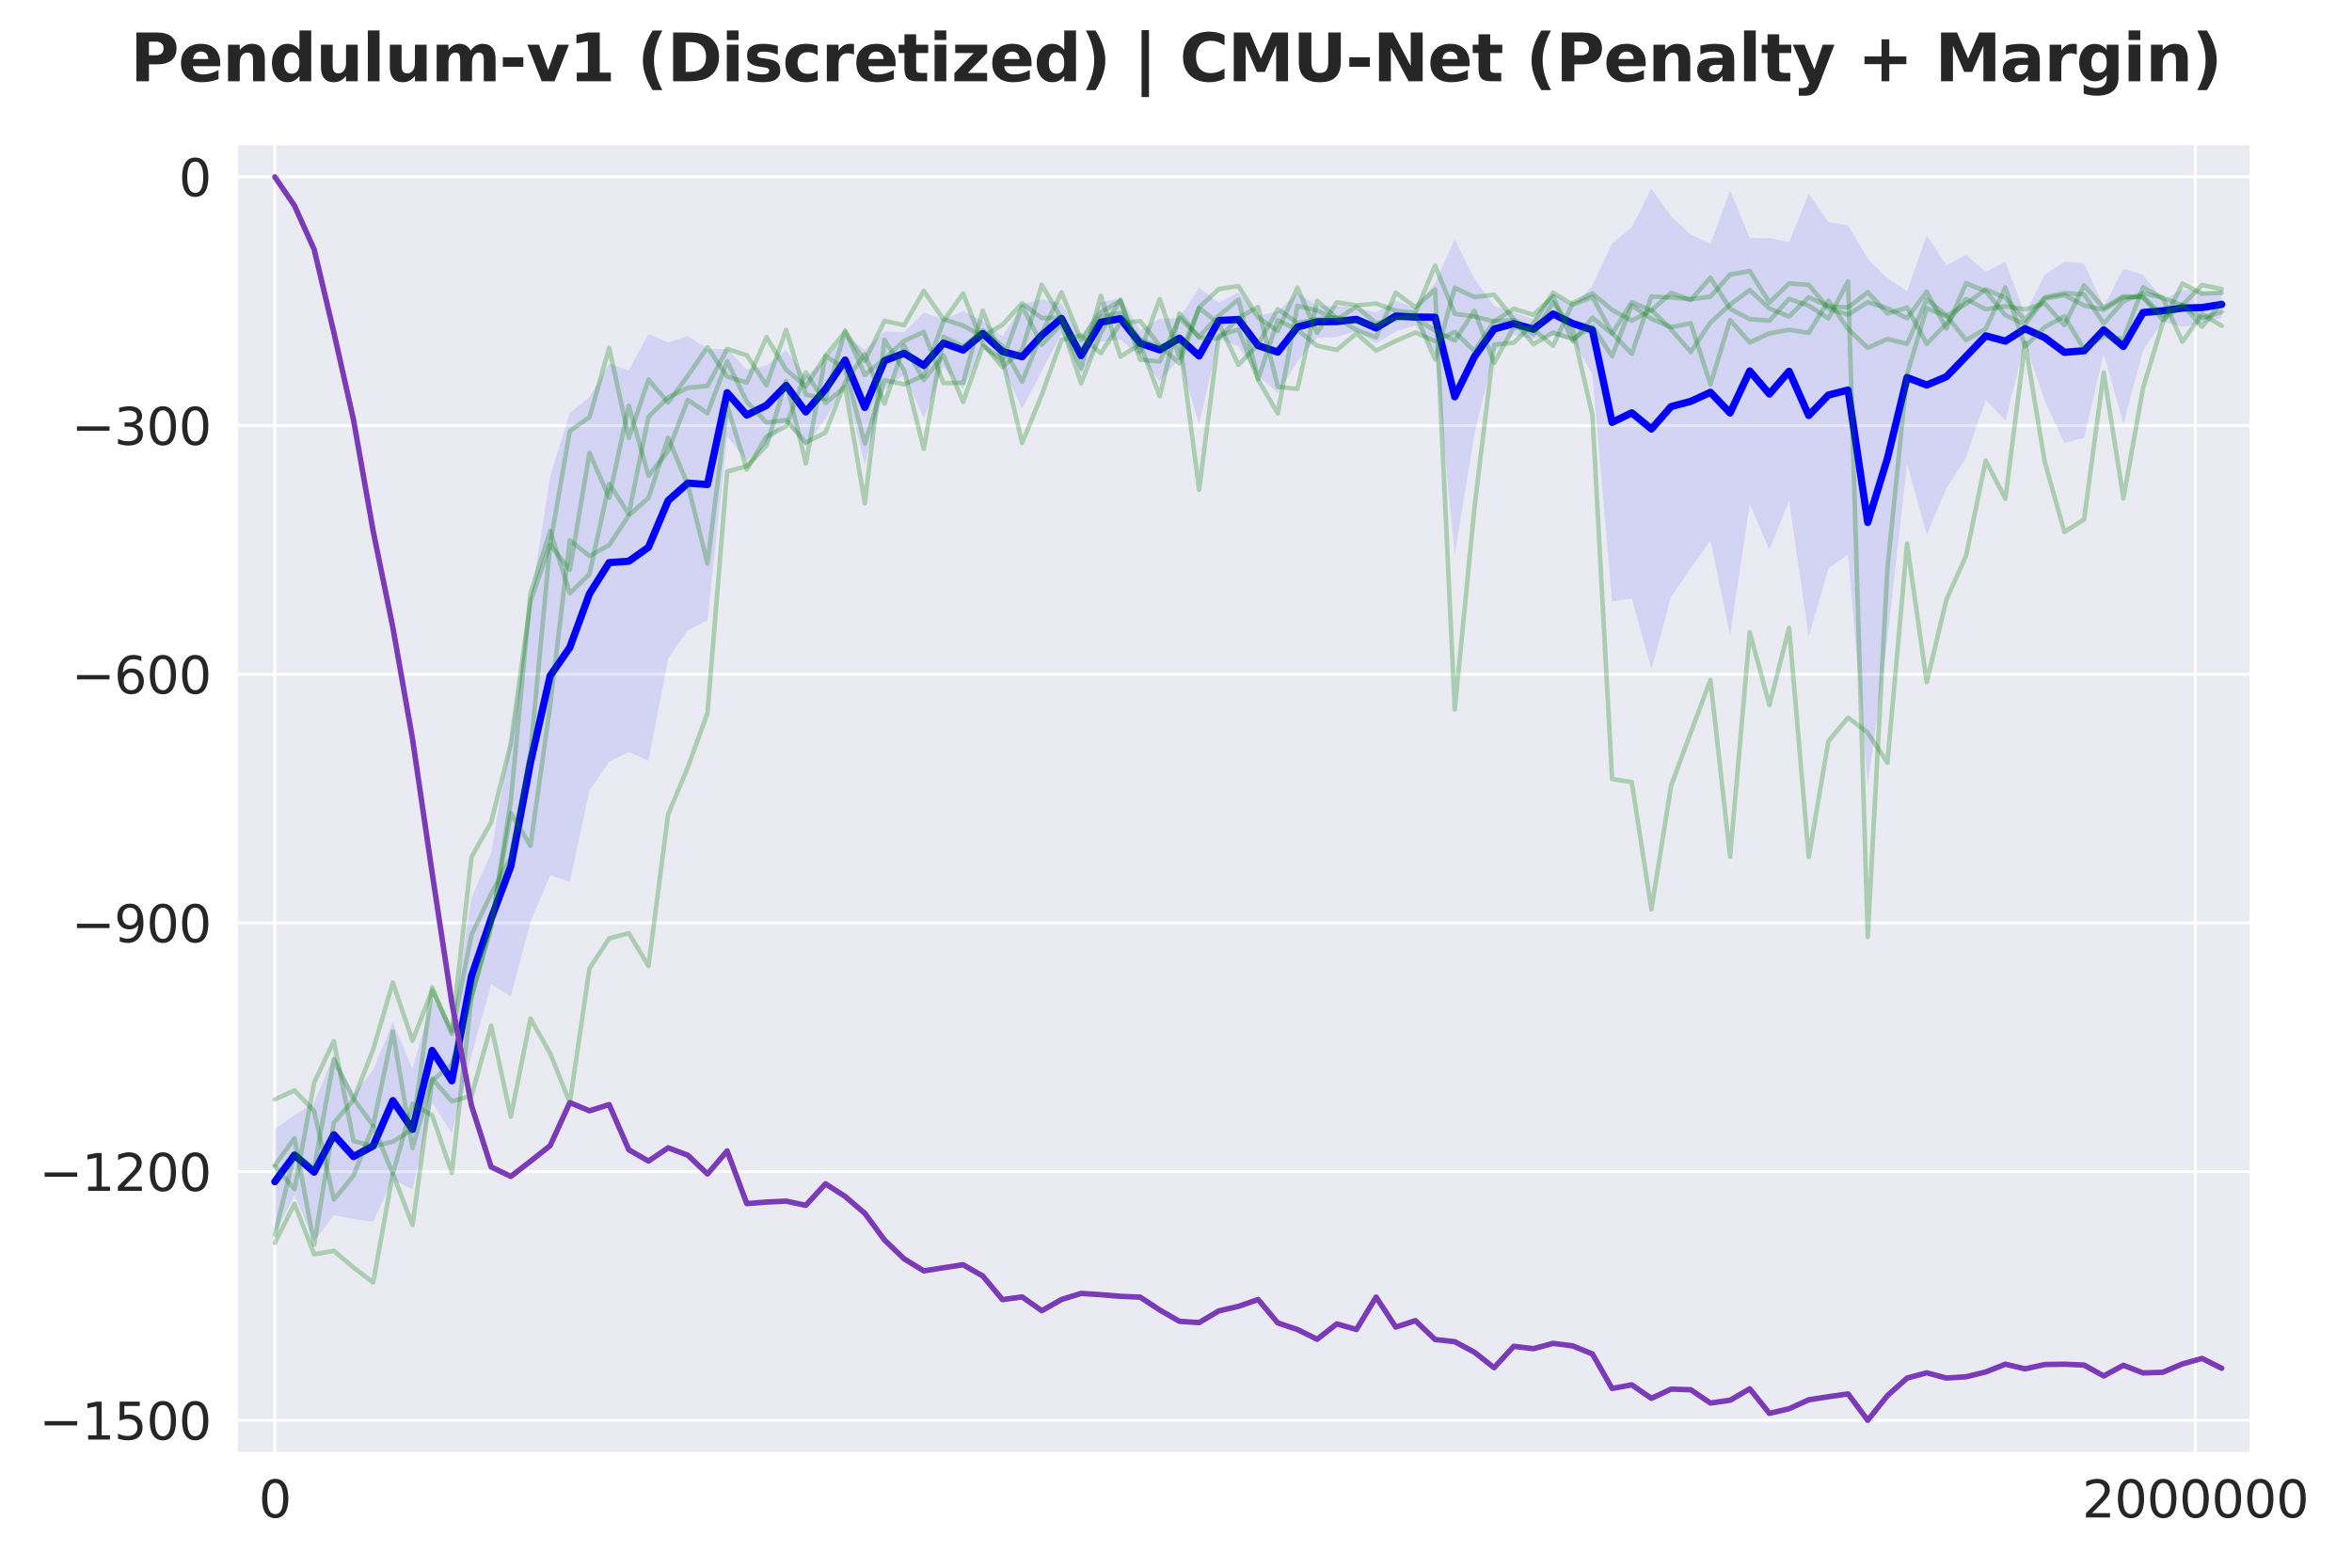 <?xml version="1.0" encoding="utf-8" standalone="no"?>
<!DOCTYPE svg PUBLIC "-//W3C//DTD SVG 1.1//EN"
  "http://www.w3.org/Graphics/SVG/1.1/DTD/svg11.dtd">
<svg xmlns:xlink="http://www.w3.org/1999/xlink" width="648pt" height="432pt" viewBox="0 0 648 432" xmlns="http://www.w3.org/2000/svg" version="1.1">
 <defs>
  <style type="text/css">*{stroke-linejoin: round; stroke-linecap: butt}</style>
 </defs>
 <g id="figure_1">
  <g id="patch_1">
   <path d="M 0 432 
L 648 432 
L 648 0 
L 0 0 
z
" style="fill: #ffffff"/>
  </g>
  <g id="axes_1">
   <g id="patch_2">
    <path d="M 65.14 400.52 
L 620.169 400.52 
L 620.169 39.6 
L 65.14 39.6 
z
" style="fill: #eaeaf2"/>
   </g>
   <g id="matplotlib.axis_1">
    <g id="xtick_1">
     <g id="line2d_1">
      <path d="M 75.722 400.52 
L 75.722 39.6 
" clip-path="url(#p7812f1ca0d)" style="fill: none; stroke: #ffffff; stroke-width: 0.8; stroke-linecap: round"/>
     </g>
     <g id="text_1">
      <!-- 0 -->
      <g style="fill: #262626" transform="translate(71.268 418.158) scale(0.14 -0.14)">
       <defs>
        <path id="DejaVuSans-30" d="M 2034 4250 
Q 1547 4250 1301 3770 
Q 1056 3291 1056 2328 
Q 1056 1369 1301 889 
Q 1547 409 2034 409 
Q 2525 409 2770 889 
Q 3016 1369 3016 2328 
Q 3016 3291 2770 3770 
Q 2525 4250 2034 4250 
z
M 2034 4750 
Q 2819 4750 3233 4129 
Q 3647 3509 3647 2328 
Q 3647 1150 3233 529 
Q 2819 -91 2034 -91 
Q 1250 -91 836 529 
Q 422 1150 422 2328 
Q 422 3509 836 4129 
Q 1250 4750 2034 4750 
z
" transform="scale(0.016)"/>
       </defs>
       <use xlink:href="#DejaVuSans-30"/>
      </g>
     </g>
    </g>
    <g id="xtick_2">
     <g id="line2d_2">
      <path d="M 604.825 400.52 
L 604.825 39.6 
" clip-path="url(#p7812f1ca0d)" style="fill: none; stroke: #ffffff; stroke-width: 0.8; stroke-linecap: round"/>
     </g>
     <g id="text_2">
      <!-- 2000000 -->
      <g style="fill: #262626" transform="translate(573.648 418.158) scale(0.14 -0.14)">
       <defs>
        <path id="DejaVuSans-32" d="M 1228 531 
L 3431 531 
L 3431 0 
L 469 0 
L 469 531 
Q 828 903 1448 1529 
Q 2069 2156 2228 2338 
Q 2531 2678 2651 2914 
Q 2772 3150 2772 3378 
Q 2772 3750 2511 3984 
Q 2250 4219 1831 4219 
Q 1534 4219 1204 4116 
Q 875 4013 500 3803 
L 500 4441 
Q 881 4594 1212 4672 
Q 1544 4750 1819 4750 
Q 2544 4750 2975 4387 
Q 3406 4025 3406 3419 
Q 3406 3131 3298 2873 
Q 3191 2616 2906 2266 
Q 2828 2175 2409 1742 
Q 1991 1309 1228 531 
z
" transform="scale(0.016)"/>
       </defs>
       <use xlink:href="#DejaVuSans-32"/>
       <use xlink:href="#DejaVuSans-30" transform="translate(63.623 0)"/>
       <use xlink:href="#DejaVuSans-30" transform="translate(127.246 0)"/>
       <use xlink:href="#DejaVuSans-30" transform="translate(190.869 0)"/>
       <use xlink:href="#DejaVuSans-30" transform="translate(254.492 0)"/>
       <use xlink:href="#DejaVuSans-30" transform="translate(318.115 0)"/>
       <use xlink:href="#DejaVuSans-30" transform="translate(381.738 0)"/>
      </g>
     </g>
    </g>
   </g>
   <g id="matplotlib.axis_2">
    <g id="ytick_1">
     <g id="line2d_3">
      <path d="M 65.14 391.383 
L 620.169 391.383 
" clip-path="url(#p7812f1ca0d)" style="fill: none; stroke: #ffffff; stroke-width: 0.8; stroke-linecap: round"/>
     </g>
     <g id="text_3">
      <!-- −1500 -->
      <g style="fill: #262626" transform="translate(10.778 396.702) scale(0.14 -0.14)">
       <defs>
        <path id="DejaVuSans-2212" d="M 678 2272 
L 4684 2272 
L 4684 1741 
L 678 1741 
L 678 2272 
z
" transform="scale(0.016)"/>
        <path id="DejaVuSans-31" d="M 794 531 
L 1825 531 
L 1825 4091 
L 703 3866 
L 703 4441 
L 1819 4666 
L 2450 4666 
L 2450 531 
L 3481 531 
L 3481 0 
L 794 0 
L 794 531 
z
" transform="scale(0.016)"/>
        <path id="DejaVuSans-35" d="M 691 4666 
L 3169 4666 
L 3169 4134 
L 1269 4134 
L 1269 2991 
Q 1406 3038 1543 3061 
Q 1681 3084 1819 3084 
Q 2600 3084 3056 2656 
Q 3513 2228 3513 1497 
Q 3513 744 3044 326 
Q 2575 -91 1722 -91 
Q 1428 -91 1123 -41 
Q 819 9 494 109 
L 494 744 
Q 775 591 1075 516 
Q 1375 441 1709 441 
Q 2250 441 2565 725 
Q 2881 1009 2881 1497 
Q 2881 1984 2565 2268 
Q 2250 2553 1709 2553 
Q 1456 2553 1204 2497 
Q 953 2441 691 2322 
L 691 4666 
z
" transform="scale(0.016)"/>
       </defs>
       <use xlink:href="#DejaVuSans-2212"/>
       <use xlink:href="#DejaVuSans-31" transform="translate(83.789 0)"/>
       <use xlink:href="#DejaVuSans-35" transform="translate(147.412 0)"/>
       <use xlink:href="#DejaVuSans-30" transform="translate(211.035 0)"/>
       <use xlink:href="#DejaVuSans-30" transform="translate(274.658 0)"/>
      </g>
     </g>
    </g>
    <g id="ytick_2">
     <g id="line2d_4">
      <path d="M 65.14 322.854 
L 620.169 322.854 
" clip-path="url(#p7812f1ca0d)" style="fill: none; stroke: #ffffff; stroke-width: 0.8; stroke-linecap: round"/>
     </g>
     <g id="text_4">
      <!-- −1200 -->
      <g style="fill: #262626" transform="translate(10.778 328.173) scale(0.14 -0.14)">
       <use xlink:href="#DejaVuSans-2212"/>
       <use xlink:href="#DejaVuSans-31" transform="translate(83.789 0)"/>
       <use xlink:href="#DejaVuSans-32" transform="translate(147.412 0)"/>
       <use xlink:href="#DejaVuSans-30" transform="translate(211.035 0)"/>
       <use xlink:href="#DejaVuSans-30" transform="translate(274.658 0)"/>
      </g>
     </g>
    </g>
    <g id="ytick_3">
     <g id="line2d_5">
      <path d="M 65.14 254.325 
L 620.169 254.325 
" clip-path="url(#p7812f1ca0d)" style="fill: none; stroke: #ffffff; stroke-width: 0.8; stroke-linecap: round"/>
     </g>
     <g id="text_5">
      <!-- −900 -->
      <g style="fill: #262626" transform="translate(19.686 259.643) scale(0.14 -0.14)">
       <defs>
        <path id="DejaVuSans-39" d="M 703 97 
L 703 672 
Q 941 559 1184 500 
Q 1428 441 1663 441 
Q 2288 441 2617 861 
Q 2947 1281 2994 2138 
Q 2813 1869 2534 1725 
Q 2256 1581 1919 1581 
Q 1219 1581 811 2004 
Q 403 2428 403 3163 
Q 403 3881 828 4315 
Q 1253 4750 1959 4750 
Q 2769 4750 3195 4129 
Q 3622 3509 3622 2328 
Q 3622 1225 3098 567 
Q 2575 -91 1691 -91 
Q 1453 -91 1209 -44 
Q 966 3 703 97 
z
M 1959 2075 
Q 2384 2075 2632 2365 
Q 2881 2656 2881 3163 
Q 2881 3666 2632 3958 
Q 2384 4250 1959 4250 
Q 1534 4250 1286 3958 
Q 1038 3666 1038 3163 
Q 1038 2656 1286 2365 
Q 1534 2075 1959 2075 
z
" transform="scale(0.016)"/>
       </defs>
       <use xlink:href="#DejaVuSans-2212"/>
       <use xlink:href="#DejaVuSans-39" transform="translate(83.789 0)"/>
       <use xlink:href="#DejaVuSans-30" transform="translate(147.412 0)"/>
       <use xlink:href="#DejaVuSans-30" transform="translate(211.035 0)"/>
      </g>
     </g>
    </g>
    <g id="ytick_4">
     <g id="line2d_6">
      <path d="M 65.14 185.795 
L 620.169 185.795 
" clip-path="url(#p7812f1ca0d)" style="fill: none; stroke: #ffffff; stroke-width: 0.8; stroke-linecap: round"/>
     </g>
     <g id="text_6">
      <!-- −600 -->
      <g style="fill: #262626" transform="translate(19.686 191.114) scale(0.14 -0.14)">
       <defs>
        <path id="DejaVuSans-36" d="M 2113 2584 
Q 1688 2584 1439 2293 
Q 1191 2003 1191 1497 
Q 1191 994 1439 701 
Q 1688 409 2113 409 
Q 2538 409 2786 701 
Q 3034 994 3034 1497 
Q 3034 2003 2786 2293 
Q 2538 2584 2113 2584 
z
M 3366 4563 
L 3366 3988 
Q 3128 4100 2886 4159 
Q 2644 4219 2406 4219 
Q 1781 4219 1451 3797 
Q 1122 3375 1075 2522 
Q 1259 2794 1537 2939 
Q 1816 3084 2150 3084 
Q 2853 3084 3261 2657 
Q 3669 2231 3669 1497 
Q 3669 778 3244 343 
Q 2819 -91 2113 -91 
Q 1303 -91 875 529 
Q 447 1150 447 2328 
Q 447 3434 972 4092 
Q 1497 4750 2381 4750 
Q 2619 4750 2861 4703 
Q 3103 4656 3366 4563 
z
" transform="scale(0.016)"/>
       </defs>
       <use xlink:href="#DejaVuSans-2212"/>
       <use xlink:href="#DejaVuSans-36" transform="translate(83.789 0)"/>
       <use xlink:href="#DejaVuSans-30" transform="translate(147.412 0)"/>
       <use xlink:href="#DejaVuSans-30" transform="translate(211.035 0)"/>
      </g>
     </g>
    </g>
    <g id="ytick_5">
     <g id="line2d_7">
      <path d="M 65.14 117.266 
L 620.169 117.266 
" clip-path="url(#p7812f1ca0d)" style="fill: none; stroke: #ffffff; stroke-width: 0.8; stroke-linecap: round"/>
     </g>
     <g id="text_7">
      <!-- −300 -->
      <g style="fill: #262626" transform="translate(19.686 122.585) scale(0.14 -0.14)">
       <defs>
        <path id="DejaVuSans-33" d="M 2597 2516 
Q 3050 2419 3304 2112 
Q 3559 1806 3559 1356 
Q 3559 666 3084 287 
Q 2609 -91 1734 -91 
Q 1441 -91 1130 -33 
Q 819 25 488 141 
L 488 750 
Q 750 597 1062 519 
Q 1375 441 1716 441 
Q 2309 441 2620 675 
Q 2931 909 2931 1356 
Q 2931 1769 2642 2001 
Q 2353 2234 1838 2234 
L 1294 2234 
L 1294 2753 
L 1863 2753 
Q 2328 2753 2575 2939 
Q 2822 3125 2822 3475 
Q 2822 3834 2567 4026 
Q 2313 4219 1838 4219 
Q 1578 4219 1281 4162 
Q 984 4106 628 3988 
L 628 4550 
Q 988 4650 1302 4700 
Q 1616 4750 1894 4750 
Q 2613 4750 3031 4423 
Q 3450 4097 3450 3541 
Q 3450 3153 3228 2886 
Q 3006 2619 2597 2516 
z
" transform="scale(0.016)"/>
       </defs>
       <use xlink:href="#DejaVuSans-2212"/>
       <use xlink:href="#DejaVuSans-33" transform="translate(83.789 0)"/>
       <use xlink:href="#DejaVuSans-30" transform="translate(147.412 0)"/>
       <use xlink:href="#DejaVuSans-30" transform="translate(211.035 0)"/>
      </g>
     </g>
    </g>
    <g id="ytick_6">
     <g id="line2d_8">
      <path d="M 65.14 48.737 
L 620.169 48.737 
" clip-path="url(#p7812f1ca0d)" style="fill: none; stroke: #ffffff; stroke-width: 0.8; stroke-linecap: round"/>
     </g>
     <g id="text_8">
      <!-- 0 -->
      <g style="fill: #262626" transform="translate(49.233 54.056) scale(0.14 -0.14)">
       <use xlink:href="#DejaVuSans-30"/>
      </g>
     </g>
    </g>
   </g>
   <g id="FillBetweenPolyCollection_1">
    <path d="M 75.722 311.121 
L 75.722 340.133 
L 81.14 329.314 
L 86.558 342.019 
L 91.976 334.834 
L 97.394 335.906 
L 102.812 336.679 
L 108.23 325.03 
L 113.648 327.762 
L 119.066 303.792 
L 124.484 312.309 
L 129.902 290.748 
L 135.32 271.213 
L 140.738 274.64 
L 146.156 254.034 
L 151.574 241.179 
L 156.992 242.97 
L 162.41 217.795 
L 167.828 209.875 
L 173.246 207.241 
L 178.664 209.644 
L 184.082 181.531 
L 189.5 173.688 
L 194.918 170.91 
L 200.336 120.268 
L 205.754 126.928 
L 211.172 122.701 
L 216.59 115.935 
L 222.008 123.131 
L 227.426 115.402 
L 232.844 105.911 
L 238.262 128.116 
L 243.68 107.417 
L 249.098 103.21 
L 254.516 115.26 
L 259.934 101.111 
L 265.352 107.181 
L 270.77 95.416 
L 276.188 100.994 
L 281.606 112.647 
L 287.024 102.269 
L 292.442 91.971 
L 297.86 102.941 
L 303.278 94.164 
L 308.696 93.568 
L 314.114 98.184 
L 319.532 105.028 
L 324.95 98.761 
L 330.368 116.873 
L 335.787 93.221 
L 341.205 95.511 
L 346.623 103.556 
L 352.041 108.237 
L 357.459 99.55 
L 362.877 93.071 
L 368.295 92.884 
L 373.713 91.204 
L 379.131 94.693 
L 384.549 91.372 
L 389.967 89.714 
L 395.385 96.938 
L 400.803 152.732 
L 406.221 119.729 
L 411.639 97.06 
L 417.057 92.266 
L 422.475 93.457 
L 427.893 92.387 
L 433.311 93.727 
L 438.729 103.154 
L 444.147 165.692 
L 449.565 164.892 
L 454.983 184.437 
L 460.401 164.446 
L 465.819 156.54 
L 471.237 148.974 
L 476.655 175.073 
L 482.073 138.868 
L 487.491 151.525 
L 492.909 137.947 
L 498.327 175.478 
L 503.745 156.583 
L 509.163 152.81 
L 514.581 216.653 
L 519.999 176.032 
L 525.417 127.792 
L 530.835 147.345 
L 536.253 134.541 
L 541.671 126.145 
L 547.089 110.181 
L 552.507 115.876 
L 557.925 94.423 
L 563.343 110.408 
L 568.761 122.058 
L 574.179 120.675 
L 579.597 97.401 
L 585.015 116.846 
L 590.433 96.566 
L 595.851 88.623 
L 601.269 90.053 
L 606.687 89.069 
L 612.105 87.563 
L 612.105 80.211 
L 612.105 80.211 
L 606.687 80.432 
L 601.269 79.728 
L 595.851 82.668 
L 590.433 75.677 
L 585.015 74.099 
L 579.597 84.414 
L 574.179 72.638 
L 568.761 72.12 
L 563.343 75.671 
L 557.925 86.716 
L 552.507 72.12 
L 547.089 74.918 
L 541.671 70.272 
L 536.253 73.067 
L 530.835 64.87 
L 525.417 80.274 
L 519.999 76.661 
L 514.581 71.256 
L 509.163 62.138 
L 503.745 61.142 
L 498.327 53.514 
L 492.909 66.694 
L 487.491 65.626 
L 482.073 65.602 
L 476.655 52.52 
L 471.237 67.247 
L 465.819 64.668 
L 460.401 59.624 
L 454.983 52.008 
L 449.565 62.623 
L 444.147 67.083 
L 438.729 78.701 
L 433.311 84.58 
L 427.893 80.671 
L 422.475 87.975 
L 417.057 86.063 
L 411.639 84.286 
L 406.221 76.855 
L 400.803 65.947 
L 395.385 77.912 
L 389.967 85.017 
L 384.549 82.825 
L 379.131 86.067 
L 373.713 84.815 
L 368.295 84.321 
L 362.877 84.299 
L 357.459 80.685 
L 352.041 85.814 
L 346.623 86.903 
L 341.205 80.588 
L 335.787 83.41 
L 330.368 79.299 
L 324.95 87.633 
L 319.532 87.803 
L 314.114 91.005 
L 308.696 82.064 
L 303.278 83.403 
L 297.86 93.052 
L 292.442 83.526 
L 287.024 82.454 
L 281.606 83.963 
L 276.188 92.735 
L 270.77 88.408 
L 265.352 85.737 
L 259.934 87.985 
L 254.516 86.162 
L 249.098 91.489 
L 243.68 91.374 
L 238.262 96.427 
L 232.844 92.531 
L 227.426 99.127 
L 222.008 103.878 
L 216.59 96.472 
L 211.172 100.731 
L 205.754 101.815 
L 200.336 96.195 
L 194.918 96.13 
L 189.5 92.573 
L 184.082 94.377 
L 178.664 91.956 
L 173.246 102.078 
L 167.828 100.199 
L 162.41 109.451 
L 156.992 113.85 
L 151.574 131.272 
L 146.156 166.128 
L 140.738 202.798 
L 135.32 235.09 
L 129.902 247.3 
L 124.484 283.346 
L 119.066 275.164 
L 113.648 294.679 
L 108.23 281.565 
L 102.812 294.867 
L 97.394 301.516 
L 91.976 290.566 
L 86.558 303.978 
L 81.14 307.278 
L 75.722 311.121 
z
" clip-path="url(#p7812f1ca0d)" style="fill: #0000ff; fill-opacity: 0.1"/>
   </g>
   <g id="line2d_9">
    <path d="M 75.722 325.627 
L 81.14 318.296 
L 86.558 322.999 
L 91.976 312.7 
L 97.394 318.711 
L 102.812 315.773 
L 108.23 303.298 
L 113.648 311.221 
L 119.066 289.478 
L 124.484 297.828 
L 129.902 269.024 
L 135.32 253.152 
L 140.738 238.719 
L 146.156 210.081 
L 151.574 186.226 
L 156.992 178.41 
L 162.41 163.623 
L 167.828 155.037 
L 173.246 154.66 
L 178.664 150.8 
L 184.082 137.954 
L 189.5 133.13 
L 194.918 133.52 
L 200.336 108.231 
L 205.754 114.371 
L 211.172 111.716 
L 216.59 106.204 
L 222.008 113.505 
L 227.426 107.265 
L 232.844 99.221 
L 238.262 112.271 
L 243.68 99.396 
L 249.098 97.35 
L 254.516 100.711 
L 259.934 94.548 
L 265.352 96.459 
L 270.77 91.912 
L 276.188 96.864 
L 281.606 98.305 
L 287.024 92.362 
L 292.442 87.749 
L 297.86 97.996 
L 303.278 88.783 
L 308.696 87.816 
L 314.114 94.595 
L 319.532 96.415 
L 324.95 93.197 
L 330.368 98.086 
L 335.787 88.316 
L 341.205 88.049 
L 346.623 95.23 
L 352.041 97.025 
L 357.459 90.117 
L 362.877 88.685 
L 368.295 88.603 
L 373.713 88.01 
L 379.131 90.38 
L 384.549 87.099 
L 389.967 87.366 
L 395.385 87.425 
L 400.803 109.339 
L 406.221 98.292 
L 411.639 90.673 
L 417.057 89.164 
L 422.475 90.716 
L 427.893 86.529 
L 433.311 89.154 
L 438.729 90.927 
L 444.147 116.387 
L 449.565 113.757 
L 454.983 118.222 
L 460.401 112.035 
L 465.819 110.604 
L 471.237 108.111 
L 476.655 113.796 
L 482.073 102.235 
L 487.491 108.575 
L 492.909 102.321 
L 498.327 114.496 
L 503.745 108.863 
L 509.163 107.474 
L 514.581 143.954 
L 519.999 126.347 
L 525.417 104.033 
L 530.835 106.107 
L 536.253 103.804 
L 541.671 98.208 
L 547.089 92.549 
L 552.507 93.998 
L 557.925 90.569 
L 563.343 93.04 
L 568.761 97.089 
L 574.179 96.657 
L 579.597 90.908 
L 585.015 95.473 
L 590.433 86.121 
L 595.851 85.645 
L 601.269 84.89 
L 606.687 84.75 
L 612.105 83.887 
" clip-path="url(#p7812f1ca0d)" style="fill: none; stroke: #0000ff; stroke-width: 2; stroke-linecap: round"/>
   </g>
   <g id="line2d_10">
    <path d="M 75.722 342.506 
L 81.14 331.715 
L 86.558 345.644 
L 91.976 344.698 
L 97.394 349.279 
L 102.812 353.401 
L 108.23 323.441 
L 113.648 337.581 
L 119.066 297.751 
L 124.484 293.344 
L 129.902 274.65 
L 135.32 255.481 
L 140.738 220.635 
L 146.156 163.515 
L 151.574 146.307 
L 156.992 163.477 
L 162.41 158.205 
L 167.828 133.336 
L 173.246 141.636 
L 178.664 114.872 
L 184.082 109.53 
L 189.5 106.872 
L 194.918 106.35 
L 200.336 96.151 
L 205.754 97.903 
L 211.172 106.163 
L 216.59 90.875 
L 222.008 108.732 
L 227.426 109.889 
L 232.844 91.103 
L 238.262 103.326 
L 243.68 98.869 
L 249.098 93.927 
L 254.516 91.467 
L 259.934 105.552 
L 265.352 105.482 
L 270.77 85.611 
L 276.188 99.363 
L 281.606 84.333 
L 287.024 95.022 
L 292.442 89.272 
L 297.86 105.633 
L 303.278 91.74 
L 308.696 82.599 
L 314.114 99.117 
L 319.532 99.624 
L 324.95 87.566 
L 330.368 92.791 
L 335.787 86.998 
L 341.205 82.535 
L 346.623 104.515 
L 352.041 88.217 
L 357.459 90.882 
L 362.877 95.273 
L 368.295 96.441 
L 373.713 91.87 
L 379.131 96.602 
L 384.549 93.945 
L 389.967 91.637 
L 395.385 93.993 
L 400.803 91.492 
L 406.221 96.701 
L 411.639 88.558 
L 417.057 88.2 
L 422.475 94.854 
L 427.893 91.673 
L 433.311 93.424 
L 438.729 89.977 
L 444.147 98.148 
L 449.565 84.126 
L 454.983 87.861 
L 460.401 90.159 
L 465.819 89.087 
L 471.237 105.933 
L 476.655 88.206 
L 482.073 94.365 
L 487.491 91.858 
L 492.909 90.882 
L 498.327 91.713 
L 503.745 82.844 
L 509.163 90.639 
L 514.581 95.863 
L 519.999 93.406 
L 525.417 94.739 
L 530.835 82.503 
L 536.253 86.909 
L 541.671 93.706 
L 547.089 90.605 
L 552.507 79.215 
L 557.925 95.483 
L 563.343 90.142 
L 568.761 87.178 
L 574.179 96.215 
L 579.597 92.543 
L 585.015 93.428 
L 590.433 79.174 
L 595.851 82.136 
L 601.269 94.154 
L 606.687 86.574 
L 612.105 89.77 
" clip-path="url(#p7812f1ca0d)" style="fill: none; stroke: #008000; stroke-opacity: 0.27; stroke-width: 1.25; stroke-linecap: round"/>
   </g>
   <g id="line2d_11">
    <path d="M 75.722 321.314 
L 81.14 327.691 
L 86.558 298.274 
L 91.976 286.896 
L 97.394 314.423 
L 102.812 315.867 
L 108.23 314.61 
L 113.648 311.187 
L 119.066 272.114 
L 124.484 284.925 
L 129.902 257.598 
L 135.32 246.304 
L 140.738 236.295 
L 146.156 207.456 
L 151.574 150.012 
L 156.992 118.802 
L 162.41 114.975 
L 167.828 95.89 
L 173.246 120.688 
L 178.664 104.613 
L 184.082 110.919 
L 189.5 103.53 
L 194.918 95.678 
L 200.336 103.771 
L 205.754 105.417 
L 211.172 92.899 
L 216.59 101.88 
L 222.008 106.499 
L 227.426 98.138 
L 232.844 91.444 
L 238.262 99.531 
L 243.68 88.422 
L 249.098 89.603 
L 254.516 80.181 
L 259.934 87.977 
L 265.352 89.712 
L 270.77 92.747 
L 276.188 89.493 
L 281.606 83.559 
L 287.024 87.668 
L 292.442 87.546 
L 297.86 96.673 
L 303.278 87.269 
L 308.696 86.254 
L 314.114 93.59 
L 319.532 95.608 
L 324.95 93.317 
L 330.368 134.958 
L 335.787 92.561 
L 341.205 90.785 
L 346.623 104.61 
L 352.041 113.931 
L 357.459 84.274 
L 362.877 85.581 
L 368.295 88.079 
L 373.713 84.479 
L 379.131 89.069 
L 384.549 88.036 
L 389.967 86.623 
L 395.385 99.018 
L 400.803 79.311 
L 406.221 81.863 
L 411.639 81.221 
L 417.057 87.937 
L 422.475 92.166 
L 427.893 83.321 
L 433.311 90.868 
L 438.729 114.406 
L 444.147 214.667 
L 449.565 215.528 
L 454.983 250.591 
L 460.401 216.537 
L 465.819 201.86 
L 471.237 187.393 
L 476.655 236.069 
L 482.073 174.255 
L 487.491 194.276 
L 492.909 173.049 
L 498.327 236.15 
L 503.745 204.25 
L 509.163 197.749 
L 514.581 201.913 
L 519.999 210.17 
L 525.417 149.825 
L 530.835 187.993 
L 536.253 165.219 
L 541.671 153.135 
L 547.089 126.927 
L 552.507 137.462 
L 557.925 94.458 
L 563.343 127.265 
L 568.761 146.57 
L 574.179 143.154 
L 579.597 102.647 
L 585.015 137.317 
L 590.433 106.916 
L 595.851 89.001 
L 601.269 78.161 
L 606.687 80.92 
L 612.105 80.682 
" clip-path="url(#p7812f1ca0d)" style="fill: none; stroke: #008000; stroke-opacity: 0.27; stroke-width: 1.25; stroke-linecap: round"/>
   </g>
   <g id="line2d_12">
    <path d="M 75.722 302.95 
L 81.14 300.492 
L 86.558 306.147 
L 91.976 330.571 
L 97.394 323.98 
L 102.812 310.247 
L 108.23 323.441 
L 113.648 304.179 
L 119.066 307.354 
L 124.484 323.215 
L 129.902 274.746 
L 135.32 254.75 
L 140.738 224.073 
L 146.156 233.061 
L 151.574 194.416 
L 156.992 148.902 
L 162.41 153.226 
L 167.828 150.215 
L 173.246 142.015 
L 178.664 137.22 
L 184.082 120.634 
L 189.5 133.609 
L 194.918 155.252 
L 200.336 111.737 
L 205.754 129.348 
L 211.172 120.312 
L 216.59 117.465 
L 222.008 102.626 
L 227.426 111.057 
L 232.844 106.589 
L 238.262 138.7 
L 243.68 93.693 
L 249.098 102.083 
L 254.516 123.679 
L 259.934 92.82 
L 265.352 95.484 
L 270.77 91.044 
L 276.188 95.38 
L 281.606 105.189 
L 287.024 91.824 
L 292.442 80.555 
L 297.86 93.674 
L 303.278 86.073 
L 308.696 82.883 
L 314.114 96.943 
L 319.532 82.429 
L 324.95 98.56 
L 330.368 84.747 
L 335.787 79.632 
L 341.205 78.846 
L 346.623 87.474 
L 352.041 91.194 
L 357.459 79.28 
L 362.877 91.713 
L 368.295 83.324 
L 373.713 84.157 
L 379.131 83.64 
L 384.549 85.648 
L 389.967 86.168 
L 395.385 73.18 
L 400.803 86.49 
L 406.221 87.207 
L 411.639 88.591 
L 417.057 85.085 
L 422.475 86.753 
L 427.893 81.698 
L 433.311 94.056 
L 438.729 87.552 
L 444.147 91.976 
L 449.565 83.276 
L 454.983 85.552 
L 460.401 80.721 
L 465.819 82.665 
L 471.237 76.546 
L 476.655 85.082 
L 482.073 87.953 
L 487.491 88.358 
L 492.909 82.365 
L 498.327 84.238 
L 503.745 87.763 
L 509.163 77.575 
L 514.581 258.187 
L 519.999 156.769 
L 525.417 103.146 
L 530.835 84.913 
L 536.253 87.144 
L 541.671 83.71 
L 547.089 79.754 
L 552.507 82.077 
L 557.925 88.269 
L 563.343 81.926 
L 568.761 80.795 
L 574.179 81.11 
L 579.597 89.11 
L 585.015 83.021 
L 590.433 80.782 
L 595.851 82.049 
L 601.269 84.153 
L 606.687 78.536 
L 612.105 79.65 
" clip-path="url(#p7812f1ca0d)" style="fill: none; stroke: #008000; stroke-opacity: 0.27; stroke-width: 1.25; stroke-linecap: round"/>
   </g>
   <g id="line2d_13">
    <path d="M 75.722 321.111 
L 81.14 313.656 
L 86.558 342.99 
L 91.976 309.357 
L 97.394 303.136 
L 102.812 289.173 
L 108.23 270.759 
L 113.648 286.785 
L 119.066 272.912 
L 124.484 284.198 
L 129.902 236.164 
L 135.32 226.577 
L 140.738 204.886 
L 146.156 165.687 
L 151.574 150.129 
L 156.992 157.02 
L 162.41 124.823 
L 167.828 137.152 
L 173.246 111.81 
L 178.664 131.098 
L 184.082 124.308 
L 189.5 110.197 
L 194.918 113.861 
L 200.336 99.562 
L 205.754 110.705 
L 211.172 116.433 
L 216.59 115.774 
L 222.008 121.964 
L 227.426 119.176 
L 232.844 105.323 
L 238.262 97.589 
L 243.68 111.204 
L 249.098 95.234 
L 254.516 104.73 
L 259.934 97.908 
L 265.352 110.744 
L 270.77 95.373 
L 276.188 98.98 
L 281.606 122.069 
L 287.024 108.782 
L 292.442 93.667 
L 297.86 92.445 
L 303.278 97.342 
L 308.696 89.045 
L 314.114 88.479 
L 319.532 95.237 
L 324.95 100.138 
L 330.368 84.906 
L 335.787 89.119 
L 341.205 100.522 
L 346.623 94.912 
L 352.041 85.203 
L 357.459 88.965 
L 362.877 87.955 
L 368.295 87.494 
L 373.713 88.63 
L 379.131 89.637 
L 384.549 87.203 
L 389.967 87.723 
L 395.385 91.141 
L 400.803 93.852 
L 406.221 85.655 
L 411.639 100.013 
L 417.057 90.137 
L 422.475 90.716 
L 427.893 95.301 
L 433.311 83.466 
L 438.729 80.874 
L 444.147 85.407 
L 449.565 88.367 
L 454.983 85.436 
L 460.401 90.744 
L 465.819 96.975 
L 471.237 88.905 
L 476.655 83.939 
L 482.073 79.927 
L 487.491 85.02 
L 492.909 87.193 
L 498.327 81.886 
L 503.745 84.441 
L 509.163 84.7 
L 514.581 80.518 
L 519.999 86.429 
L 525.417 84.766 
L 530.835 94.75 
L 536.253 89.211 
L 541.671 82.414 
L 547.089 85.214 
L 552.507 84.383 
L 557.925 85.252 
L 563.343 83.567 
L 568.761 89.587 
L 574.179 78.65 
L 579.597 84.872 
L 585.015 81.628 
L 590.433 81.97 
L 595.851 88.151 
L 601.269 83.908 
L 606.687 90.051 
L 612.105 83.346 
" clip-path="url(#p7812f1ca0d)" style="fill: none; stroke: #008000; stroke-opacity: 0.27; stroke-width: 1.25; stroke-linecap: round"/>
   </g>
   <g id="line2d_14">
    <path d="M 75.722 340.256 
L 81.14 317.927 
L 86.558 321.938 
L 91.976 291.979 
L 97.394 302.736 
L 102.812 310.176 
L 108.23 284.237 
L 113.648 316.371 
L 119.066 297.258 
L 124.484 303.456 
L 129.902 301.963 
L 135.32 282.647 
L 140.738 307.708 
L 146.156 280.685 
L 151.574 290.265 
L 156.992 303.852 
L 162.41 266.888 
L 167.828 258.591 
L 173.246 257.15 
L 178.664 266.197 
L 184.082 224.382 
L 189.5 211.442 
L 194.918 196.459 
L 200.336 129.936 
L 205.754 128.484 
L 211.172 122.775 
L 216.59 105.025 
L 222.008 127.701 
L 227.426 98.063 
L 232.844 101.645 
L 238.262 122.211 
L 243.68 104.79 
L 249.098 105.902 
L 254.516 103.5 
L 259.934 88.481 
L 265.352 80.875 
L 270.77 94.784 
L 276.188 101.107 
L 281.606 96.374 
L 287.024 78.512 
L 292.442 87.702 
L 297.86 101.556 
L 303.278 81.494 
L 308.696 98.3 
L 314.114 94.845 
L 319.532 109.179 
L 324.95 86.405 
L 330.368 93.03 
L 335.787 93.268 
L 341.205 87.558 
L 346.623 84.638 
L 352.041 106.582 
L 357.459 107.186 
L 362.877 82.903 
L 368.295 87.676 
L 373.713 90.912 
L 379.131 92.951 
L 384.549 80.662 
L 389.967 84.678 
L 395.385 79.793 
L 400.803 195.551 
L 406.221 140.037 
L 411.639 94.982 
L 417.057 94.463 
L 422.475 89.092 
L 427.893 80.652 
L 433.311 83.953 
L 438.729 81.826 
L 444.147 91.739 
L 449.565 97.49 
L 454.983 81.67 
L 460.401 82.014 
L 465.819 82.432 
L 471.237 81.777 
L 476.655 75.686 
L 482.073 74.676 
L 487.491 83.364 
L 492.909 78.116 
L 498.327 78.493 
L 503.745 85.015 
L 509.163 86.708 
L 514.581 83.29 
L 519.999 84.96 
L 525.417 87.689 
L 530.835 80.377 
L 536.253 90.537 
L 541.671 78.076 
L 547.089 80.249 
L 552.507 86.854 
L 557.925 89.384 
L 563.343 82.301 
L 568.761 81.314 
L 574.179 84.156 
L 579.597 85.367 
L 585.015 81.97 
L 590.433 81.766 
L 595.851 86.89 
L 601.269 84.077 
L 606.687 87.671 
L 612.105 85.988 
" clip-path="url(#p7812f1ca0d)" style="fill: none; stroke: #008000; stroke-opacity: 0.27; stroke-width: 1.25; stroke-linecap: round"/>
   </g>
   <g id="line2d_15">
    <path d="M 75.722 48.737 
L 81.14 56.682 
L 86.558 68.744 
L 91.976 91.595 
L 97.394 115.692 
L 102.812 146.353 
L 108.23 172.861 
L 113.648 203.594 
L 119.066 240.555 
L 124.484 276.302 
L 129.902 304.66 
L 135.32 321.567 
L 140.738 324.176 
L 146.156 320.002 
L 151.574 315.696 
L 156.992 303.843 
L 162.41 306.093 
L 167.828 304.393 
L 173.246 316.849 
L 178.664 319.944 
L 184.082 316.296 
L 189.5 318.334 
L 194.918 323.505 
L 200.336 317.167 
L 205.754 331.674 
L 211.172 331.25 
L 216.59 330.988 
L 222.008 332.154 
L 227.426 326.221 
L 232.844 329.699 
L 238.262 334.339 
L 243.68 341.693 
L 249.098 346.901 
L 254.516 350.208 
L 259.934 349.343 
L 265.352 348.521 
L 270.77 351.631 
L 276.188 358.125 
L 281.606 357.386 
L 287.024 361.188 
L 292.442 358.103 
L 297.86 356.412 
L 303.278 356.769 
L 308.696 357.22 
L 314.114 357.449 
L 319.532 361.001 
L 324.95 364.108 
L 330.368 364.464 
L 335.787 361.239 
L 341.205 359.986 
L 346.623 358.099 
L 352.041 364.551 
L 357.459 366.364 
L 362.877 369.052 
L 368.295 364.816 
L 373.713 366.355 
L 379.131 357.427 
L 384.549 365.699 
L 389.967 363.92 
L 395.385 369.131 
L 400.803 369.723 
L 406.221 372.626 
L 411.639 376.893 
L 417.057 370.993 
L 422.475 371.655 
L 427.893 370.183 
L 433.311 370.88 
L 438.729 373.105 
L 444.147 382.613 
L 449.565 381.615 
L 454.983 385.338 
L 460.401 382.797 
L 465.819 382.964 
L 471.237 386.627 
L 476.655 385.86 
L 482.073 382.702 
L 487.491 389.469 
L 492.909 388.198 
L 498.327 385.736 
L 503.745 384.886 
L 509.163 384.114 
L 514.581 391.383 
L 519.999 384.584 
L 525.417 379.751 
L 530.835 378.296 
L 536.253 379.737 
L 541.671 379.391 
L 547.089 378.072 
L 552.507 375.92 
L 557.925 377.206 
L 563.343 376.013 
L 568.761 375.927 
L 574.179 376.164 
L 579.597 379.164 
L 585.015 376.228 
L 590.433 378.337 
L 595.851 378.154 
L 601.269 375.856 
L 606.687 374.338 
L 612.105 377.05 
" clip-path="url(#p7812f1ca0d)" style="fill: none; stroke: #7b3ab8; stroke-width: 1.5; stroke-linecap: round"/>
   </g>
   <g id="patch_3">
    <path d="M 65.14 400.52 
L 65.14 39.6 
" style="fill: none; stroke: #ffffff; stroke-width: 0.8; stroke-linejoin: miter; stroke-linecap: square"/>
   </g>
   <g id="patch_4">
    <path d="M 620.169 400.52 
L 620.169 39.6 
" style="fill: none; stroke: #ffffff; stroke-width: 0.8; stroke-linejoin: miter; stroke-linecap: square"/>
   </g>
   <g id="patch_5">
    <path d="M 65.14 400.52 
L 620.169 400.52 
" style="fill: none; stroke: #ffffff; stroke-width: 0.8; stroke-linejoin: miter; stroke-linecap: square"/>
   </g>
   <g id="patch_6">
    <path d="M 65.14 39.6 
L 620.169 39.6 
" style="fill: none; stroke: #ffffff; stroke-width: 0.8; stroke-linejoin: miter; stroke-linecap: square"/>
   </g>
  </g>
  <g id="text_9">
   <!-- Pendulum-v1 (Discretized) | CMU-Net (Penalty + Margin) -->
   <g style="fill: #262626" transform="translate(35.883 22.396) scale(0.18 -0.18)">
    <defs>
     <path id="DejaVuSans-Bold-50" d="M 588 4666 
L 2584 4666 
Q 3475 4666 3951 4270 
Q 4428 3875 4428 3144 
Q 4428 2409 3951 2014 
Q 3475 1619 2584 1619 
L 1791 1619 
L 1791 0 
L 588 0 
L 588 4666 
z
M 1791 3794 
L 1791 2491 
L 2456 2491 
Q 2806 2491 2997 2661 
Q 3188 2831 3188 3144 
Q 3188 3456 2997 3625 
Q 2806 3794 2456 3794 
L 1791 3794 
z
" transform="scale(0.016)"/>
     <path id="DejaVuSans-Bold-65" d="M 4031 1759 
L 4031 1441 
L 1416 1441 
Q 1456 1047 1700 850 
Q 1944 653 2381 653 
Q 2734 653 3104 758 
Q 3475 863 3866 1075 
L 3866 213 
Q 3469 63 3072 -14 
Q 2675 -91 2278 -91 
Q 1328 -91 801 392 
Q 275 875 275 1747 
Q 275 2603 792 3093 
Q 1309 3584 2216 3584 
Q 3041 3584 3536 3087 
Q 4031 2591 4031 1759 
z
M 2881 2131 
Q 2881 2450 2695 2645 
Q 2509 2841 2209 2841 
Q 1884 2841 1681 2658 
Q 1478 2475 1428 2131 
L 2881 2131 
z
" transform="scale(0.016)"/>
     <path id="DejaVuSans-Bold-6e" d="M 4056 2131 
L 4056 0 
L 2931 0 
L 2931 347 
L 2931 1631 
Q 2931 2084 2911 2256 
Q 2891 2428 2841 2509 
Q 2775 2619 2662 2680 
Q 2550 2741 2406 2741 
Q 2056 2741 1856 2470 
Q 1656 2200 1656 1722 
L 1656 0 
L 538 0 
L 538 3500 
L 1656 3500 
L 1656 2988 
Q 1909 3294 2193 3439 
Q 2478 3584 2822 3584 
Q 3428 3584 3742 3212 
Q 4056 2841 4056 2131 
z
" transform="scale(0.016)"/>
     <path id="DejaVuSans-Bold-64" d="M 2919 2988 
L 2919 4863 
L 4044 4863 
L 4044 0 
L 2919 0 
L 2919 506 
Q 2688 197 2409 53 
Q 2131 -91 1766 -91 
Q 1119 -91 703 423 
Q 288 938 288 1747 
Q 288 2556 703 3070 
Q 1119 3584 1766 3584 
Q 2128 3584 2408 3439 
Q 2688 3294 2919 2988 
z
M 2181 722 
Q 2541 722 2730 984 
Q 2919 1247 2919 1747 
Q 2919 2247 2730 2509 
Q 2541 2772 2181 2772 
Q 1825 2772 1636 2509 
Q 1447 2247 1447 1747 
Q 1447 1247 1636 984 
Q 1825 722 2181 722 
z
" transform="scale(0.016)"/>
     <path id="DejaVuSans-Bold-75" d="M 500 1363 
L 500 3500 
L 1625 3500 
L 1625 3150 
Q 1625 2866 1622 2436 
Q 1619 2006 1619 1863 
Q 1619 1441 1641 1255 
Q 1663 1069 1716 984 
Q 1784 875 1895 815 
Q 2006 756 2150 756 
Q 2500 756 2700 1025 
Q 2900 1294 2900 1772 
L 2900 3500 
L 4019 3500 
L 4019 0 
L 2900 0 
L 2900 506 
Q 2647 200 2364 54 
Q 2081 -91 1741 -91 
Q 1134 -91 817 281 
Q 500 653 500 1363 
z
" transform="scale(0.016)"/>
     <path id="DejaVuSans-Bold-6c" d="M 538 4863 
L 1656 4863 
L 1656 0 
L 538 0 
L 538 4863 
z
" transform="scale(0.016)"/>
     <path id="DejaVuSans-Bold-6d" d="M 3781 2919 
Q 3994 3244 4286 3414 
Q 4578 3584 4928 3584 
Q 5531 3584 5847 3212 
Q 6163 2841 6163 2131 
L 6163 0 
L 5038 0 
L 5038 1825 
Q 5041 1866 5042 1909 
Q 5044 1953 5044 2034 
Q 5044 2406 4934 2573 
Q 4825 2741 4581 2741 
Q 4263 2741 4089 2478 
Q 3916 2216 3909 1719 
L 3909 0 
L 2784 0 
L 2784 1825 
Q 2784 2406 2684 2573 
Q 2584 2741 2328 2741 
Q 2006 2741 1831 2477 
Q 1656 2213 1656 1722 
L 1656 0 
L 531 0 
L 531 3500 
L 1656 3500 
L 1656 2988 
Q 1863 3284 2130 3434 
Q 2397 3584 2719 3584 
Q 3081 3584 3359 3409 
Q 3638 3234 3781 2919 
z
" transform="scale(0.016)"/>
     <path id="DejaVuSans-Bold-2d" d="M 347 2297 
L 2309 2297 
L 2309 1388 
L 347 1388 
L 347 2297 
z
" transform="scale(0.016)"/>
     <path id="DejaVuSans-Bold-76" d="M 97 3500 
L 1216 3500 
L 2088 1081 
L 2956 3500 
L 4078 3500 
L 2700 0 
L 1472 0 
L 97 3500 
z
" transform="scale(0.016)"/>
     <path id="DejaVuSans-Bold-31" d="M 750 831 
L 1813 831 
L 1813 3847 
L 722 3622 
L 722 4441 
L 1806 4666 
L 2950 4666 
L 2950 831 
L 4013 831 
L 4013 0 
L 750 0 
L 750 831 
z
" transform="scale(0.016)"/>
     <path id="DejaVuSans-Bold-20" transform="scale(0.016)"/>
     <path id="DejaVuSans-Bold-28" d="M 2413 -844 
L 1484 -844 
Q 1006 -72 778 623 
Q 550 1319 550 2003 
Q 550 2688 779 3389 
Q 1009 4091 1484 4856 
L 2413 4856 
Q 2013 4116 1813 3408 
Q 1613 2700 1613 2009 
Q 1613 1319 1811 609 
Q 2009 -100 2413 -844 
z
" transform="scale(0.016)"/>
     <path id="DejaVuSans-Bold-44" d="M 1791 3756 
L 1791 909 
L 2222 909 
Q 2959 909 3348 1275 
Q 3738 1641 3738 2338 
Q 3738 3031 3350 3393 
Q 2963 3756 2222 3756 
L 1791 3756 
z
M 588 4666 
L 1856 4666 
Q 2919 4666 3439 4514 
Q 3959 4363 4331 4000 
Q 4659 3684 4818 3271 
Q 4978 2859 4978 2338 
Q 4978 1809 4818 1395 
Q 4659 981 4331 666 
Q 3956 303 3431 151 
Q 2906 0 1856 0 
L 588 0 
L 588 4666 
z
" transform="scale(0.016)"/>
     <path id="DejaVuSans-Bold-69" d="M 538 3500 
L 1656 3500 
L 1656 0 
L 538 0 
L 538 3500 
z
M 538 4863 
L 1656 4863 
L 1656 3950 
L 538 3950 
L 538 4863 
z
" transform="scale(0.016)"/>
     <path id="DejaVuSans-Bold-73" d="M 3272 3391 
L 3272 2541 
Q 2913 2691 2578 2766 
Q 2244 2841 1947 2841 
Q 1628 2841 1473 2761 
Q 1319 2681 1319 2516 
Q 1319 2381 1436 2309 
Q 1553 2238 1856 2203 
L 2053 2175 
Q 2913 2066 3209 1816 
Q 3506 1566 3506 1031 
Q 3506 472 3093 190 
Q 2681 -91 1863 -91 
Q 1516 -91 1145 -36 
Q 775 19 384 128 
L 384 978 
Q 719 816 1070 734 
Q 1422 653 1784 653 
Q 2113 653 2278 743 
Q 2444 834 2444 1013 
Q 2444 1163 2330 1236 
Q 2216 1309 1875 1350 
L 1678 1375 
Q 931 1469 631 1722 
Q 331 1975 331 2491 
Q 331 3047 712 3315 
Q 1094 3584 1881 3584 
Q 2191 3584 2531 3537 
Q 2872 3491 3272 3391 
z
" transform="scale(0.016)"/>
     <path id="DejaVuSans-Bold-63" d="M 3366 3391 
L 3366 2478 
Q 3138 2634 2908 2709 
Q 2678 2784 2431 2784 
Q 1963 2784 1702 2511 
Q 1441 2238 1441 1747 
Q 1441 1256 1702 982 
Q 1963 709 2431 709 
Q 2694 709 2930 787 
Q 3166 866 3366 1019 
L 3366 103 
Q 3103 6 2833 -42 
Q 2563 -91 2291 -91 
Q 1344 -91 809 395 
Q 275 881 275 1747 
Q 275 2613 809 3098 
Q 1344 3584 2291 3584 
Q 2566 3584 2833 3536 
Q 3100 3488 3366 3391 
z
" transform="scale(0.016)"/>
     <path id="DejaVuSans-Bold-72" d="M 3138 2547 
Q 2991 2616 2845 2648 
Q 2700 2681 2553 2681 
Q 2122 2681 1889 2404 
Q 1656 2128 1656 1613 
L 1656 0 
L 538 0 
L 538 3500 
L 1656 3500 
L 1656 2925 
Q 1872 3269 2151 3426 
Q 2431 3584 2822 3584 
Q 2878 3584 2943 3579 
Q 3009 3575 3134 3559 
L 3138 2547 
z
" transform="scale(0.016)"/>
     <path id="DejaVuSans-Bold-74" d="M 1759 4494 
L 1759 3500 
L 2913 3500 
L 2913 2700 
L 1759 2700 
L 1759 1216 
Q 1759 972 1856 886 
Q 1953 800 2241 800 
L 2816 800 
L 2816 0 
L 1856 0 
Q 1194 0 917 276 
Q 641 553 641 1216 
L 641 2700 
L 84 2700 
L 84 3500 
L 641 3500 
L 641 4494 
L 1759 4494 
z
" transform="scale(0.016)"/>
     <path id="DejaVuSans-Bold-7a" d="M 366 3500 
L 3419 3500 
L 3419 2719 
L 1575 800 
L 3419 800 
L 3419 0 
L 288 0 
L 288 781 
L 2131 2700 
L 366 2700 
L 366 3500 
z
" transform="scale(0.016)"/>
     <path id="DejaVuSans-Bold-29" d="M 513 -844 
Q 913 -100 1113 609 
Q 1313 1319 1313 2009 
Q 1313 2700 1113 3408 
Q 913 4116 513 4856 
L 1441 4856 
Q 1916 4091 2145 3389 
Q 2375 2688 2375 2003 
Q 2375 1319 2147 623 
Q 1919 -72 1441 -844 
L 513 -844 
z
" transform="scale(0.016)"/>
     <path id="DejaVuSans-Bold-7c" d="M 1522 4891 
L 1522 -1509 
L 813 -1509 
L 813 4891 
L 1522 4891 
z
" transform="scale(0.016)"/>
     <path id="DejaVuSans-Bold-43" d="M 4288 256 
Q 3956 84 3597 -3 
Q 3238 -91 2847 -91 
Q 1681 -91 1000 561 
Q 319 1213 319 2328 
Q 319 3447 1000 4098 
Q 1681 4750 2847 4750 
Q 3238 4750 3597 4662 
Q 3956 4575 4288 4403 
L 4288 3438 
Q 3953 3666 3628 3772 
Q 3303 3878 2944 3878 
Q 2300 3878 1931 3465 
Q 1563 3053 1563 2328 
Q 1563 1606 1931 1193 
Q 2300 781 2944 781 
Q 3303 781 3628 887 
Q 3953 994 4288 1222 
L 4288 256 
z
" transform="scale(0.016)"/>
     <path id="DejaVuSans-Bold-4d" d="M 588 4666 
L 2119 4666 
L 3181 2169 
L 4250 4666 
L 5778 4666 
L 5778 0 
L 4641 0 
L 4641 3413 
L 3566 897 
L 2803 897 
L 1728 3413 
L 1728 0 
L 588 0 
L 588 4666 
z
" transform="scale(0.016)"/>
     <path id="DejaVuSans-Bold-55" d="M 588 4666 
L 1791 4666 
L 1791 1869 
Q 1791 1291 1980 1042 
Q 2169 794 2597 794 
Q 3028 794 3217 1042 
Q 3406 1291 3406 1869 
L 3406 4666 
L 4609 4666 
L 4609 1869 
Q 4609 878 4112 393 
Q 3616 -91 2597 -91 
Q 1581 -91 1084 393 
Q 588 878 588 1869 
L 588 4666 
z
" transform="scale(0.016)"/>
     <path id="DejaVuSans-Bold-4e" d="M 588 4666 
L 1931 4666 
L 3628 1466 
L 3628 4666 
L 4769 4666 
L 4769 0 
L 3425 0 
L 1728 3200 
L 1728 0 
L 588 0 
L 588 4666 
z
" transform="scale(0.016)"/>
     <path id="DejaVuSans-Bold-61" d="M 2106 1575 
Q 1756 1575 1579 1456 
Q 1403 1338 1403 1106 
Q 1403 894 1545 773 
Q 1688 653 1941 653 
Q 2256 653 2472 879 
Q 2688 1106 2688 1447 
L 2688 1575 
L 2106 1575 
z
M 3816 1997 
L 3816 0 
L 2688 0 
L 2688 519 
Q 2463 200 2181 54 
Q 1900 -91 1497 -91 
Q 953 -91 614 226 
Q 275 544 275 1050 
Q 275 1666 698 1953 
Q 1122 2241 2028 2241 
L 2688 2241 
L 2688 2328 
Q 2688 2594 2478 2717 
Q 2269 2841 1825 2841 
Q 1466 2841 1156 2769 
Q 847 2697 581 2553 
L 581 3406 
Q 941 3494 1303 3539 
Q 1666 3584 2028 3584 
Q 2975 3584 3395 3211 
Q 3816 2838 3816 1997 
z
" transform="scale(0.016)"/>
     <path id="DejaVuSans-Bold-79" d="M 78 3500 
L 1197 3500 
L 2138 1125 
L 2938 3500 
L 4056 3500 
L 2584 -331 
Q 2363 -916 2067 -1148 
Q 1772 -1381 1288 -1381 
L 641 -1381 
L 641 -647 
L 991 -647 
Q 1275 -647 1404 -556 
Q 1534 -466 1606 -231 
L 1638 -134 
L 78 3500 
z
" transform="scale(0.016)"/>
     <path id="DejaVuSans-Bold-2b" d="M 3053 4013 
L 3053 2375 
L 4684 2375 
L 4684 1638 
L 3053 1638 
L 3053 0 
L 2309 0 
L 2309 1638 
L 678 1638 
L 678 2375 
L 2309 2375 
L 2309 4013 
L 3053 4013 
z
" transform="scale(0.016)"/>
     <path id="DejaVuSans-Bold-67" d="M 2919 594 
Q 2688 288 2409 144 
Q 2131 0 1766 0 
Q 1125 0 706 504 
Q 288 1009 288 1791 
Q 288 2575 706 3076 
Q 1125 3578 1766 3578 
Q 2131 3578 2409 3434 
Q 2688 3291 2919 2981 
L 2919 3500 
L 4044 3500 
L 4044 353 
Q 4044 -491 3511 -936 
Q 2978 -1381 1966 -1381 
Q 1638 -1381 1331 -1331 
Q 1025 -1281 716 -1178 
L 716 -306 
Q 1009 -475 1290 -558 
Q 1572 -641 1856 -641 
Q 2406 -641 2662 -400 
Q 2919 -159 2919 353 
L 2919 594 
z
M 2181 2772 
Q 1834 2772 1640 2515 
Q 1447 2259 1447 1791 
Q 1447 1309 1634 1061 
Q 1822 813 2181 813 
Q 2531 813 2725 1069 
Q 2919 1325 2919 1791 
Q 2919 2259 2725 2515 
Q 2531 2772 2181 2772 
z
" transform="scale(0.016)"/>
    </defs>
    <use xlink:href="#DejaVuSans-Bold-50"/>
    <use xlink:href="#DejaVuSans-Bold-65" transform="translate(73.291 0)"/>
    <use xlink:href="#DejaVuSans-Bold-6e" transform="translate(141.113 0)"/>
    <use xlink:href="#DejaVuSans-Bold-64" transform="translate(212.305 0)"/>
    <use xlink:href="#DejaVuSans-Bold-75" transform="translate(283.887 0)"/>
    <use xlink:href="#DejaVuSans-Bold-6c" transform="translate(355.078 0)"/>
    <use xlink:href="#DejaVuSans-Bold-75" transform="translate(389.355 0)"/>
    <use xlink:href="#DejaVuSans-Bold-6d" transform="translate(460.547 0)"/>
    <use xlink:href="#DejaVuSans-Bold-2d" transform="translate(564.746 0)"/>
    <use xlink:href="#DejaVuSans-Bold-76" transform="translate(606.25 0)"/>
    <use xlink:href="#DejaVuSans-Bold-31" transform="translate(671.436 0)"/>
    <use xlink:href="#DejaVuSans-Bold-20" transform="translate(741.016 0)"/>
    <use xlink:href="#DejaVuSans-Bold-28" transform="translate(775.83 0)"/>
    <use xlink:href="#DejaVuSans-Bold-44" transform="translate(821.533 0)"/>
    <use xlink:href="#DejaVuSans-Bold-69" transform="translate(904.541 0)"/>
    <use xlink:href="#DejaVuSans-Bold-73" transform="translate(938.818 0)"/>
    <use xlink:href="#DejaVuSans-Bold-63" transform="translate(998.34 0)"/>
    <use xlink:href="#DejaVuSans-Bold-72" transform="translate(1057.617 0)"/>
    <use xlink:href="#DejaVuSans-Bold-65" transform="translate(1106.934 0)"/>
    <use xlink:href="#DejaVuSans-Bold-74" transform="translate(1174.756 0)"/>
    <use xlink:href="#DejaVuSans-Bold-69" transform="translate(1222.559 0)"/>
    <use xlink:href="#DejaVuSans-Bold-7a" transform="translate(1256.836 0)"/>
    <use xlink:href="#DejaVuSans-Bold-65" transform="translate(1315.039 0)"/>
    <use xlink:href="#DejaVuSans-Bold-64" transform="translate(1382.861 0)"/>
    <use xlink:href="#DejaVuSans-Bold-29" transform="translate(1454.443 0)"/>
    <use xlink:href="#DejaVuSans-Bold-20" transform="translate(1500.146 0)"/>
    <use xlink:href="#DejaVuSans-Bold-7c" transform="translate(1534.961 0)"/>
    <use xlink:href="#DejaVuSans-Bold-20" transform="translate(1571.484 0)"/>
    <use xlink:href="#DejaVuSans-Bold-43" transform="translate(1606.299 0)"/>
    <use xlink:href="#DejaVuSans-Bold-4d" transform="translate(1679.688 0)"/>
    <use xlink:href="#DejaVuSans-Bold-55" transform="translate(1779.199 0)"/>
    <use xlink:href="#DejaVuSans-Bold-2d" transform="translate(1860.4 0)"/>
    <use xlink:href="#DejaVuSans-Bold-4e" transform="translate(1901.904 0)"/>
    <use xlink:href="#DejaVuSans-Bold-65" transform="translate(1985.596 0)"/>
    <use xlink:href="#DejaVuSans-Bold-74" transform="translate(2053.418 0)"/>
    <use xlink:href="#DejaVuSans-Bold-20" transform="translate(2101.221 0)"/>
    <use xlink:href="#DejaVuSans-Bold-28" transform="translate(2136.035 0)"/>
    <use xlink:href="#DejaVuSans-Bold-50" transform="translate(2181.738 0)"/>
    <use xlink:href="#DejaVuSans-Bold-65" transform="translate(2255.029 0)"/>
    <use xlink:href="#DejaVuSans-Bold-6e" transform="translate(2322.852 0)"/>
    <use xlink:href="#DejaVuSans-Bold-61" transform="translate(2394.043 0)"/>
    <use xlink:href="#DejaVuSans-Bold-6c" transform="translate(2461.523 0)"/>
    <use xlink:href="#DejaVuSans-Bold-74" transform="translate(2495.801 0)"/>
    <use xlink:href="#DejaVuSans-Bold-79" transform="translate(2543.604 0)"/>
    <use xlink:href="#DejaVuSans-Bold-20" transform="translate(2608.789 0)"/>
    <use xlink:href="#DejaVuSans-Bold-2b" transform="translate(2643.604 0)"/>
    <use xlink:href="#DejaVuSans-Bold-20" transform="translate(2727.393 0)"/>
    <use xlink:href="#DejaVuSans-Bold-4d" transform="translate(2762.207 0)"/>
    <use xlink:href="#DejaVuSans-Bold-61" transform="translate(2861.719 0)"/>
    <use xlink:href="#DejaVuSans-Bold-72" transform="translate(2929.199 0)"/>
    <use xlink:href="#DejaVuSans-Bold-67" transform="translate(2978.516 0)"/>
    <use xlink:href="#DejaVuSans-Bold-69" transform="translate(3050.098 0)"/>
    <use xlink:href="#DejaVuSans-Bold-6e" transform="translate(3084.375 0)"/>
    <use xlink:href="#DejaVuSans-Bold-29" transform="translate(3155.566 0)"/>
   </g>
  </g>
 </g>
 <defs>
  <clipPath id="p7812f1ca0d">
   <rect x="65.14" y="39.6" width="555.029" height="360.92"/>
  </clipPath>
 </defs>
</svg>
